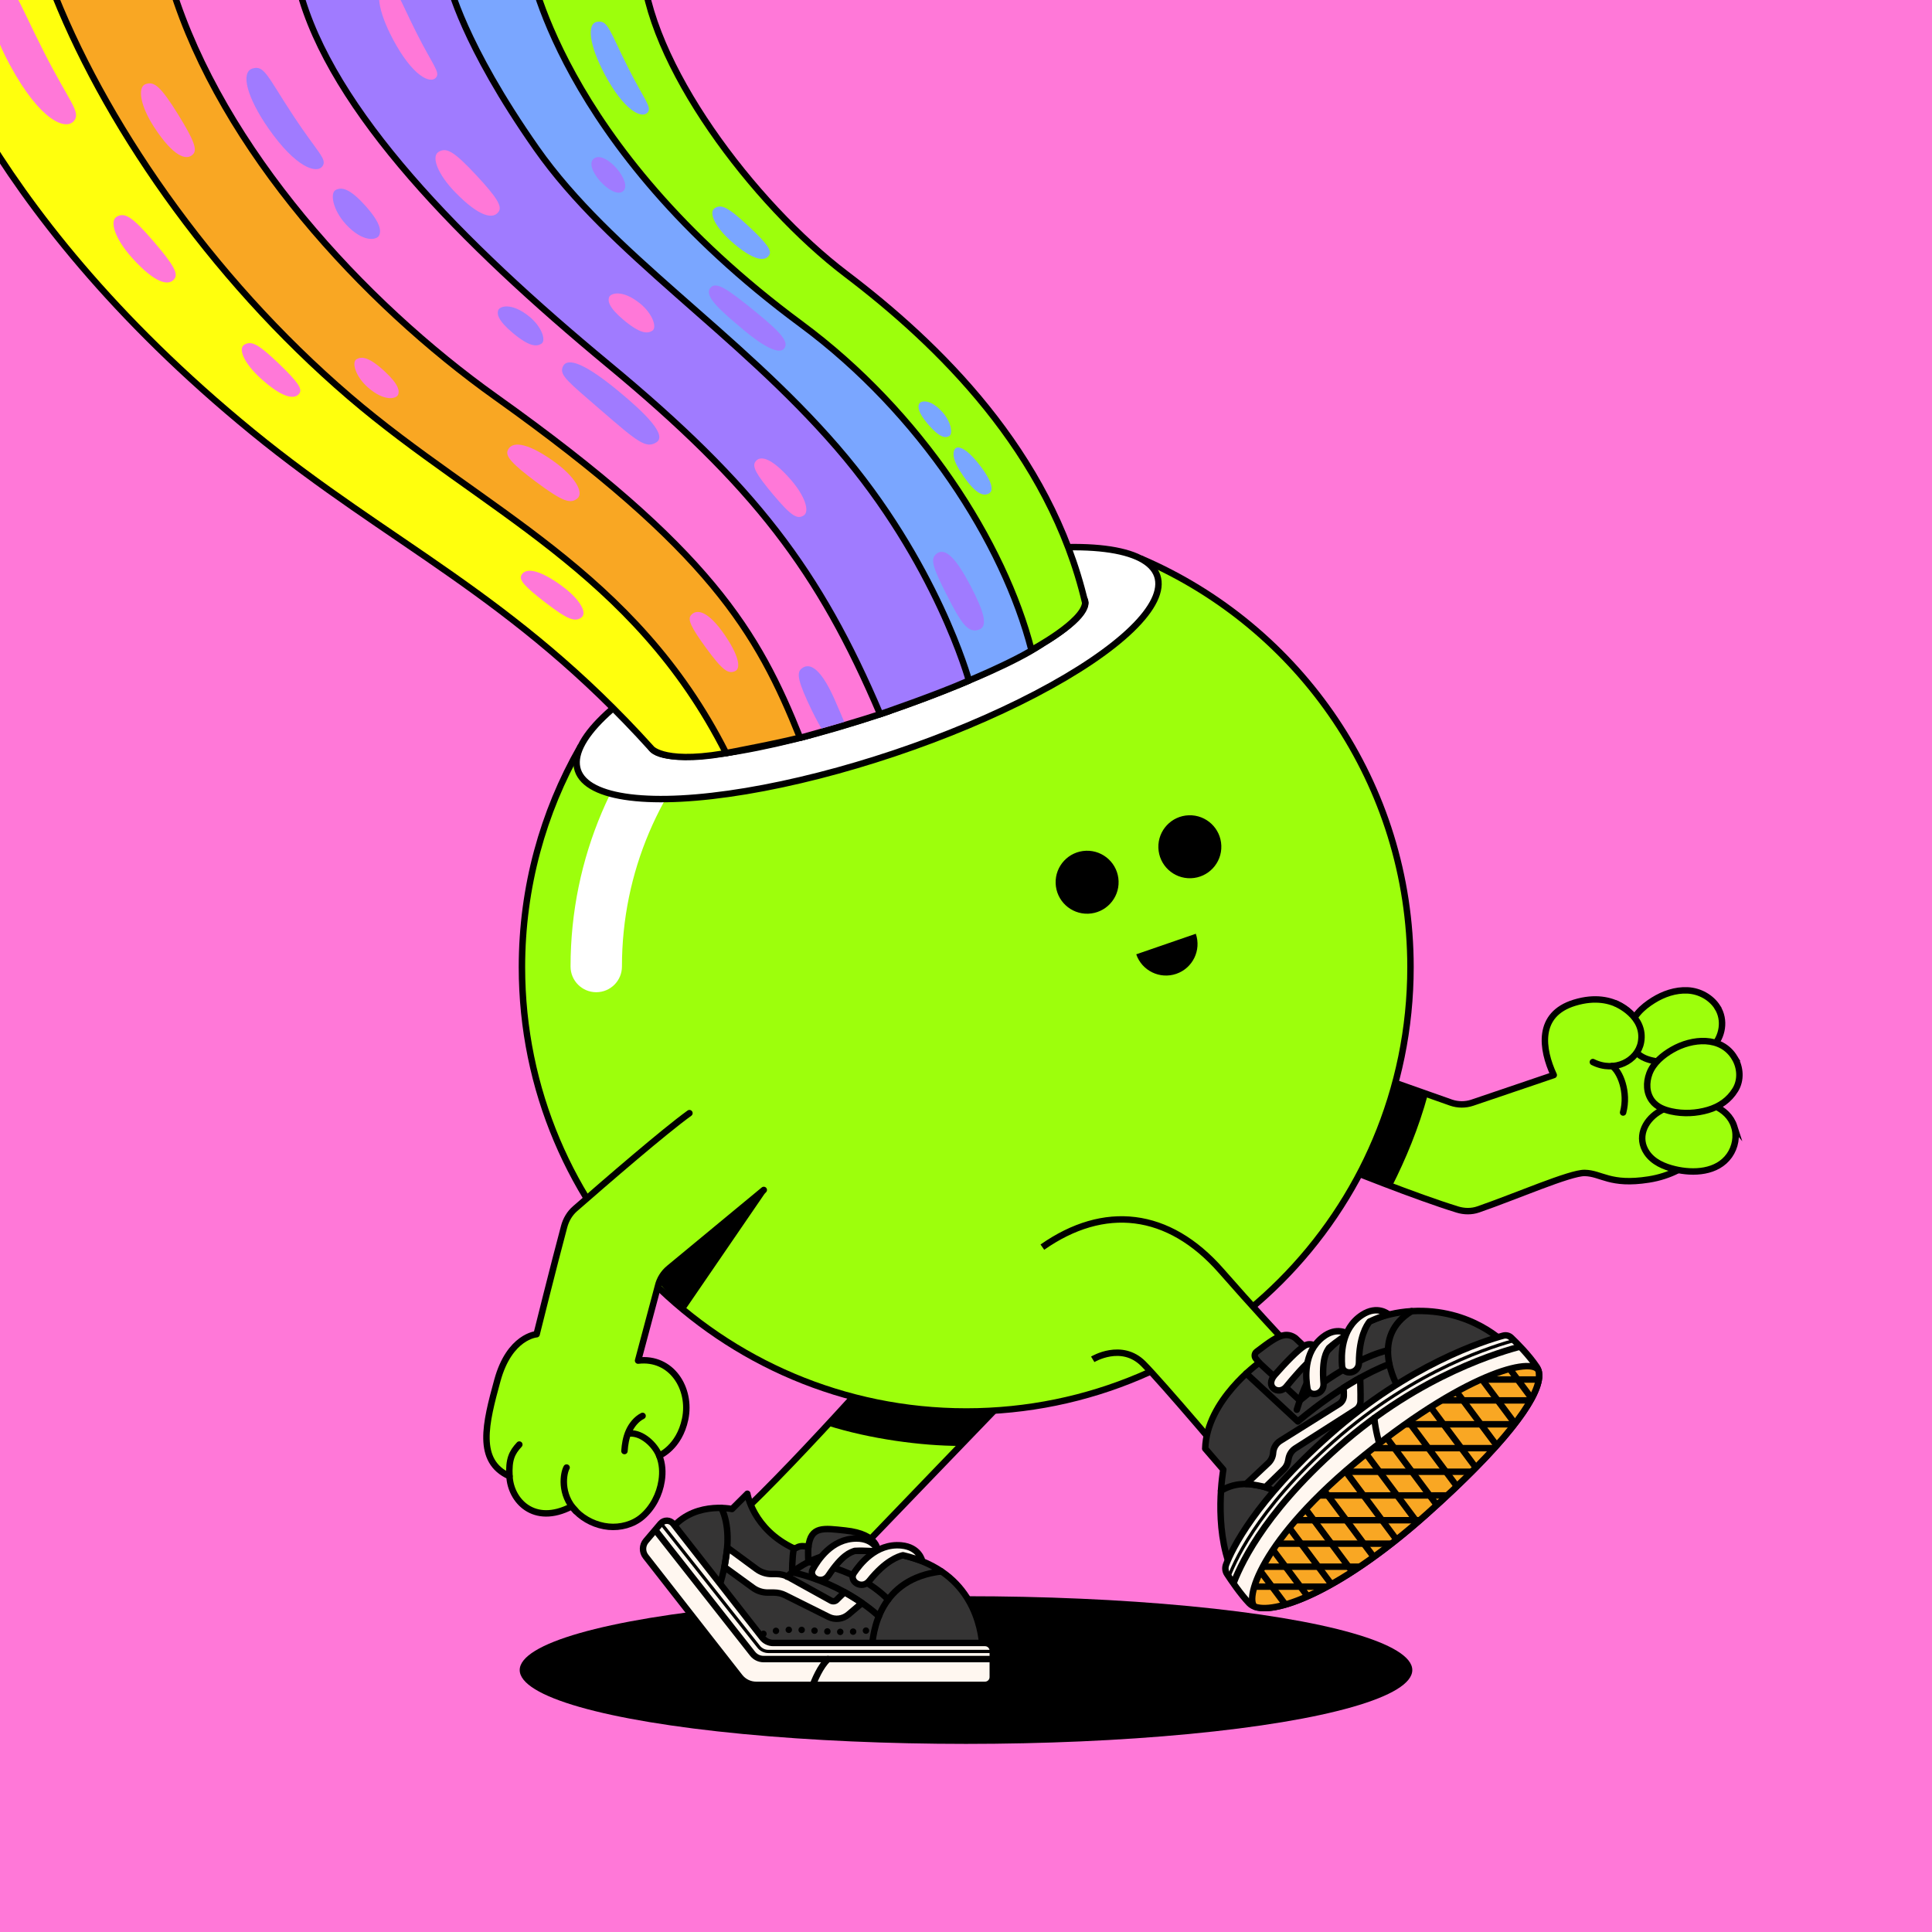 <?xml version="1.0" encoding="UTF-8"?>
<svg xmlns="http://www.w3.org/2000/svg" viewBox="0 0 600 600">
<rect x="0" y="0" width="600" height="600" fill="#808080" stroke="none"/>
<svg id="uuid-d9dcaeb1-b3e9-4103-a9e9-674eb3b1cf0f" data-name="BACKGROUND" xmlns="http://www.w3.org/2000/svg" viewBox="0 0 600 600"><defs><style>
      .uuid-ddba642b-737c-447a-8d97-1fa19eb8e4a8 {
        fill: #ff78d8;
      }
    </style></defs><rect class="uuid-ddba642b-737c-447a-8d97-1fa19eb8e4a8" x="-1" y="-1" width="602" height="602"/></svg>
<svg id="uuid-f8681a4c-d0c2-449f-a9f1-2fd52d806420" data-name="BACKGROUND" xmlns="http://www.w3.org/2000/svg" viewBox="0 0 600 600"><defs><style>
      .uuid-1bc07910-d725-49b1-b81c-861f915adcc6, .uuid-9ddfa16e-bace-432f-aa3a-51d3b17f239e {
        fill: #fff;
      }

      .uuid-65b75369-b923-44e2-b78c-6bddbc28b17a {
        fill: #ffc9f1;
      }

      .uuid-65b75369-b923-44e2-b78c-6bddbc28b17a, .uuid-9ddfa16e-bace-432f-aa3a-51d3b17f239e, .uuid-8c0c8b42-d7d4-48a2-b526-de07e5764de5, .uuid-08c45eb5-1cdc-49ac-97c9-ea41763b4f2b, .uuid-2a58a464-3e43-4399-8a88-0a87e134b211, .uuid-9580be1f-d770-452a-9f53-26f311741d51, .uuid-17d7239d-cf3c-4a45-b307-7dc59d66faa7 {
        stroke: #000;
        stroke-width: 2px;
      }

      .uuid-65b75369-b923-44e2-b78c-6bddbc28b17a, .uuid-9ddfa16e-bace-432f-aa3a-51d3b17f239e, .uuid-8c0c8b42-d7d4-48a2-b526-de07e5764de5, .uuid-9580be1f-d770-452a-9f53-26f311741d51 {
        stroke-miterlimit: 10;
      }

      .uuid-65b75369-b923-44e2-b78c-6bddbc28b17a, .uuid-9ddfa16e-bace-432f-aa3a-51d3b17f239e, .uuid-08c45eb5-1cdc-49ac-97c9-ea41763b4f2b, .uuid-2a58a464-3e43-4399-8a88-0a87e134b211, .uuid-9580be1f-d770-452a-9f53-26f311741d51 {
        stroke-linecap: round;
      }

      .uuid-8c0c8b42-d7d4-48a2-b526-de07e5764de5, .uuid-08c45eb5-1cdc-49ac-97c9-ea41763b4f2b, .uuid-9580be1f-d770-452a-9f53-26f311741d51, .uuid-17d7239d-cf3c-4a45-b307-7dc59d66faa7 {
        fill: #9dff0c;
      }

      .uuid-08c45eb5-1cdc-49ac-97c9-ea41763b4f2b, .uuid-2a58a464-3e43-4399-8a88-0a87e134b211, .uuid-17d7239d-cf3c-4a45-b307-7dc59d66faa7 {
        stroke-linejoin: round;
      }

      .uuid-2a58a464-3e43-4399-8a88-0a87e134b211 {
        fill: none;
      }
    </style></defs><path class="uuid-08c45eb5-1cdc-49ac-97c9-ea41763b4f2b" d="m409.81,359.6c9.2,3.77,29.89,12.05,42.79,16.03,2.11.65,4.41.69,6.5-.04,11.79-4.08,28.47-11.39,33.03-11.32,5.25.08,7.8,3.93,19.88,2.04,13.36-2.1,22.43-11.99,20.93-23.3-4.21-43.28-25.18-26.79-25.18-26.79,0,0-5.84-8.75-18.76-4.82-11.83,3.6-10.2,14.44-6.47,22.47l-25.29,8.58c-2.14.72-4.45.71-6.59-.02l-35.7-12.61"/><path class="uuid-9580be1f-d770-452a-9f53-26f311741d51" d="m533.36,312.82c2.5,3.94,1.62,9.14-1.57,12.4-2.47,2.53-5.88,3.88-9.32,4.4-2.8.43-5.7.42-8.49-.08-2.14-.39-4.29-1.1-5.79-2.75-1.66-1.83-2.27-4.46-1.98-6.87.51-4.17,3.84-7.14,7.22-9.26,3.17-1.98,6.86-3.26,10.64-3.09,3.8.18,7.36,2.19,9.3,5.24Z"/><path class="uuid-9580be1f-d770-452a-9f53-26f311741d51" d="m538.57,349.84c.97,3.03.32,6.43-1.5,9.01-3.77,5.33-11.17,5.65-16.96,4.27-3.31-.79-6.69-2.21-8.67-5.13-3.13-4.61-.82-9.79,3.48-12.56,2.58-1.66,5.61-2.67,8.63-3.14,5.73-.89,13.1,1.51,15.03,7.56Z"/><path class="uuid-9580be1f-d770-452a-9f53-26f311741d51" d="m538.71,328.53c1.8,2.99,2.06,6.89.22,9.9-1.95,3.2-4.94,5.25-8.49,6.28-3.66,1.07-7.64,1.27-11.4.44-2.25-.5-4.53-1.38-5.96-3.28-1.86-2.47-1.89-5.68-.85-8.49,1.2-3.24,4.17-5.69,7.09-7.37,6.15-3.56,15.21-4.43,19.39,2.52Z"/><path class="uuid-9580be1f-d770-452a-9f53-26f311741d51" d="m501.85,311.68s9.27,3.84,7.77,12.02c-1.04,5.68-8.17,9.55-14.94,6.13"/><path class="uuid-2a58a464-3e43-4399-8a88-0a87e134b211" d="m500.67,331.08c2.41,1.63,5.11,8.04,3.4,14.42"/><path d="m443.44,339.88c-2.88,10.58-6.94,20.23-11.17,28.59-10.17-3.78-21.16-9.53-27-11.93l11.83-26.02,26.35,9.36Z"/><ellipse cx="300" cy="518.65" rx="138.6" ry="22.93"/><path class="uuid-8c0c8b42-d7d4-48a2-b526-de07e5764de5" d="m319.36,427.14c-1.16,1.05-54.95,57-54.95,57,0,0,21.51-1.95,31.74,10.62,10.23,12.57,7.26,23.89,7.26,23.89h-66.9s-28.69-36.17-28.69-36.17c0,0,3.74-13.4,20.44-10.59,20.9-19.38,55.52-59.13,55.52-59.13l35.59,14.38Z"/><path d="m283.78,412.76l31.28,12.64-3.24,9.5c-2.93,3.03-9.76,10.12-13.64,14.14-11.92,0-27.98-2.13-41.33-6.37,13.95-15.1,26.93-29.92,26.93-29.92Z"/><path class="uuid-8c0c8b42-d7d4-48a2-b526-de07e5764de5" d="m354.45,173.54l-.11.27-174.2,58.29c-11.49,20.13-18.05,43.43-18.05,68.27,0,76.2,61.77,137.98,137.97,137.98s137.98-61.77,137.98-137.98c0-56.89-34.43-105.72-83.58-126.83Z"/><path class="uuid-2a58a464-3e43-4399-8a88-0a87e134b211" d="m264.41,484.14c-4.06.49-11.49,1.36-17.85,7.23"/><path class="uuid-1bc07910-d725-49b1-b81c-861f915adcc6" d="m185.17,308.14c-4.41,0-7.98-3.57-7.98-7.98,0-67.74,55.11-122.86,122.86-122.86,4.41,0,7.98,3.57,7.98,7.98s-3.57,7.98-7.98,7.98c-58.94,0-106.9,47.95-106.9,106.9,0,4.41-3.57,7.98-7.98,7.98Z"/><path d="m203.75,397.46l34.2-27.46-24.86,36.3c-6.73-5.1-3.66-2.61-9.34-8.83Z"/><path class="uuid-17d7239d-cf3c-4a45-b307-7dc59d66faa7" d="m323.72,387.31c19.14-13.4,39.15-11.3,55.52,7.36,19.6,22.35,30.57,33.06,30.57,33.06,0,0,10.74-19.34,34.77-17.5,18.26,1.4,24.84,14.43,24.84,14.43,0,0,6.21,8.82-22.45,33.5-28.66,24.68-54.93,40.92-61.14,29.46-6.21-11.46-2.82-32.1-2.82-32.1,0,0-22.02-26.09-27.94-32.01-6.79-6.79-15.71-1.36-15.71-1.36"/><path class="uuid-8c0c8b42-d7d4-48a2-b526-de07e5764de5" d="m446.97,458.17c-25.89,22.29-49.82,37.69-58.79,32.02-9.77-7.44,26.84-38.54,44.88-52.7,18.04-14.16,32.17-17.82,36.36-12.81,0,0,6.21,8.82-22.45,33.5Z"/><path class="uuid-2a58a464-3e43-4399-8a88-0a87e134b211" d="m409.81,427.74c-1.89,2.86-4.55,10.38-4.55,10.38"/><ellipse class="uuid-9ddfa16e-bace-432f-aa3a-51d3b17f239e" cx="269.41" cy="209.07" rx="94.9" ry="26.25" transform="translate(-52.5 96.54) rotate(-18.55)"/><ellipse class="uuid-65b75369-b923-44e2-b78c-6bddbc28b17a" cx="269.41" cy="209.07" rx="71.19" ry="13.32" transform="translate(-52.5 96.54) rotate(-18.55)"/><g><path class="uuid-08c45eb5-1cdc-49ac-97c9-ea41763b4f2b" d="m214.11,345.7c-8.05,5.83-25.34,20.79-35.52,29.67-1.67,1.45-2.82,3.41-3.39,5.55-3.14,11.67-8.55,33.44-8.55,33.44,0,0-8.42.58-12.19,14.35-3.64,13.3-6.64,25.06,3.77,29.75.35,7.47,7.51,15.45,19.2,9.41.14-.06,1.32,1.32,1.44,1.45,2.64,2.7,6.36,4.45,10.13,4.81,3.65.36,7.61-.67,10.43-3.08,3.29-2.81,5.4-6.94,6.05-11.2.4-2.61.26-5.31-.75-7.78,0,0,6.2-2.51,8.05-11.34,1.99-9.49-4.22-19.42-14.62-18.18l6.17-23.11c.51-2.2,1.74-4.16,3.49-5.59l29.38-24.3"/><path class="uuid-2a58a464-3e43-4399-8a88-0a87e134b211" d="m204.73,452.06c-1.37-3.47-5.39-7.08-9-6.88"/><path class="uuid-2a58a464-3e43-4399-8a88-0a87e134b211" d="m178.86,469.3c-5.16-5.27-3.82-11.97-2.9-13.54"/><path class="uuid-2a58a464-3e43-4399-8a88-0a87e134b211" d="m158.22,458.45c-.27-5.22.73-7.32,3.06-9.83"/><path class="uuid-2a58a464-3e43-4399-8a88-0a87e134b211" d="m193.93,450.63c.14-2.07.48-4.16,1.32-6.06.85-1.95,2.36-3.88,4.31-4.85"/></g></svg>
<svg id="uuid-d5dd65a7-b2b1-4e4f-8af0-4691195114d0" data-name="BODY" xmlns="http://www.w3.org/2000/svg" viewBox="0 0 600 600"><circle cx="369.54" cy="262.94" r="9.78" transform="translate(-8.58 12.49) rotate(-1.91)"/><path d="m352.87,296.37c1.76,5.11,7.33,7.82,12.44,6.06,5.11-1.76,7.82-7.33,6.06-12.44"/><circle cx="337.63" cy="273.96" r="9.78" transform="translate(-8.96 11.43) rotate(-1.91)"/></svg>
<svg id="uuid-a9ec8817-2407-47e3-b451-30ded90b5961" data-name="BACKGROUND" xmlns="http://www.w3.org/2000/svg" xmlns:xlink="http://www.w3.org/1999/xlink" viewBox="0 0 600 600"><defs><style>
      .uuid-38147cdf-a163-4f62-b3ec-fbcafbd26544, .uuid-c3665144-c5cd-4a6e-8bcd-77622d93734e, .uuid-90c49120-ed8c-4549-b597-935fb43d9a5c, .uuid-37f640f1-0b58-490d-aa0c-c6db63473e01, .uuid-0b44583d-d0ab-401d-bf44-3fab20b4cfe3, .uuid-7a856aa2-b511-4b15-8b44-65c14813becd, .uuid-c5531e56-35be-4489-bfa4-2d18d1c48b9a {
        fill: none;
      }

      .uuid-c3665144-c5cd-4a6e-8bcd-77622d93734e, .uuid-08975e20-1e06-470a-a6ad-274a08437e44, .uuid-90c49120-ed8c-4549-b597-935fb43d9a5c, .uuid-57a4487c-ab0d-45e7-bcdb-31380f7058fe, .uuid-37f640f1-0b58-490d-aa0c-c6db63473e01 {
        stroke: #000;
        stroke-linecap: round;
        stroke-linejoin: round;
      }

      .uuid-08975e20-1e06-470a-a6ad-274a08437e44 {
        fill: #353434;
      }

      .uuid-08975e20-1e06-470a-a6ad-274a08437e44, .uuid-90c49120-ed8c-4549-b597-935fb43d9a5c, .uuid-57a4487c-ab0d-45e7-bcdb-31380f7058fe, .uuid-37f640f1-0b58-490d-aa0c-c6db63473e01 {
        stroke-width: 2px;
      }

      .uuid-90c49120-ed8c-4549-b597-935fb43d9a5c {
        stroke-dasharray: 0 0 0 4;
      }

      .uuid-a7665a25-b1d6-4816-87d4-f1f8d0a00c6b {
        fill: #f9a723;
      }

      .uuid-a18afeca-8b09-4f0f-acfd-b939a492045c, .uuid-57a4487c-ab0d-45e7-bcdb-31380f7058fe {
        fill: #fff7f0;
      }

      .uuid-0b44583d-d0ab-401d-bf44-3fab20b4cfe3 {
        clip-path: url(#uuid-41d8c490-a2b5-4ce3-9120-3480010acea7);
      }

      .uuid-7a856aa2-b511-4b15-8b44-65c14813becd {
        clip-path: url(#uuid-86749df8-09be-4d89-a9e5-b30073c7eb55);
      }

      .uuid-c5531e56-35be-4489-bfa4-2d18d1c48b9a {
        clip-path: url(#uuid-c95a0056-7a63-4914-89d6-429f2c9f02dd);
      }
    </style><clipPath id="uuid-86749df8-09be-4d89-a9e5-b30073c7eb55"><path class="uuid-38147cdf-a163-4f62-b3ec-fbcafbd26544" d="m236.72,508.58l-27.63-35.34c-.99-1.27-2.89-1.3-3.93-.08l-4.54,5.35c-1.19,1.4-1.23,3.44-.1,4.88l29.22,37.38c1.22,1.56,3.1,2.48,5.08,2.48h71.09c1.33,0,2.41-1.08,2.41-2.41v-8.19c0-1.33-1.08-2.41-2.41-2.41h-65.78c-1.34,0-2.6-.62-3.42-1.67h0Z"/></clipPath><clipPath id="uuid-41d8c490-a2b5-4ce3-9120-3480010acea7"><path class="uuid-38147cdf-a163-4f62-b3ec-fbcafbd26544" d="m469.32,415.42c-.66-.63-1.59-.86-2.47-.62-5.87,1.59-29.25,8.95-53.86,30.76-23.28,20.64-30.4,35.59-32.22,40.34-.37.98-.27,2.06.31,2.94,1.37,2.1,4.19,6.25,6.89,9.08,4.73,4.98,26.38-2.07,55.09-27.69,28.72-25.62,37.69-40.52,34.25-45.67-2.52-3.77-6.2-7.44-7.99-9.14h0Z"/></clipPath><clipPath id="uuid-c95a0056-7a63-4914-89d6-429f2c9f02dd"><path class="uuid-38147cdf-a163-4f62-b3ec-fbcafbd26544" d="m477.9,426.07h0c-.62-4.79-20.55-1.28-53.98,25.69-33.41,26.94-37.41,45.67-34.1,47.26,7.15,2.33,27.31-5.65,53.25-28.79,24.07-21.47,34.26-35.41,34.9-42.4,0-.73,0-1.33-.07-1.76h0Z"/></clipPath></defs><g id="uuid-ba66d85f-07fa-4fc3-953c-f19e41c3212a" data-name="uuid-26a6d1fb-7a7a-43d6-9d7d-4988c6494f43"><g><g><path class="uuid-08975e20-1e06-470a-a6ad-274a08437e44" d="m232.09,463.9l-4.76,4.74s-12.85-2.78-19.77,7.48l29.07,36.91h68.51s.65-17.01-14.04-25.82c-8.29-5.06-18.57-5.38-18.57-5.38,0,0,.59-5.4-10.04-6.52-6.71-.71-10.69-1.45-11.43,5.09-3.34-.74-3.38.51-4.52.47-12.74-5.97-14.45-16.98-14.45-16.98h0Z"/><path class="uuid-57a4487c-ab0d-45e7-bcdb-31380f7058fe" d="m224.97,486.65l8.84,6.43c1.34.98,2.96,1.51,4.63,1.51h1.91c1.22,0,2.42.28,3.51.83l13.47,6.72c2.02,1.01,4.44.71,6.16-.75l4.2-3.56s-2.45-1.65-5.37-3.34c-.93.79-2.49,2.38-2.49,2.38-.47.45-1.18.54-1.75.23l-13.14-7.28c-1.17-.65-2.48-.99-3.81-.99h-1.5c-1.68,0-3.31-.54-4.66-1.53l-9.07-6.67-.92,6.03h0Z"/><g><path class="uuid-37f640f1-0b58-490d-aa0c-c6db63473e01" d="m224.03,468.31c5.12,10.55-1.65,27.23-1.65,27.23"/><path class="uuid-37f640f1-0b58-490d-aa0c-c6db63473e01" d="m272.94,501.95s-10.29-10.01-26.93-13.68c0,0-.04-4.76.53-7.38"/><path class="uuid-37f640f1-0b58-490d-aa0c-c6db63473e01" d="m251.06,480.41c-.2,1.65,0,4.68,0,4.68,0,0,14.89,1.67,24.77,11.68"/><path class="uuid-90c49120-ed8c-4549-b597-935fb43d9a5c" d="m233.41,508.95c11.41-5.97,21.79-.21,38.23-2.92"/><path class="uuid-37f640f1-0b58-490d-aa0c-c6db63473e01" d="m292.35,488.02c-19.07,2.22-21.4,18.25-21.65,25.02"/><path class="uuid-37f640f1-0b58-490d-aa0c-c6db63473e01" d="m244.42,489.63c5.92-5.31,14.38-9.03,28.11-7.79"/></g><g><path class="uuid-57a4487c-ab0d-45e7-bcdb-31380f7058fe" d="m272.79,481.86s-1.22-4.06-6.78-4.06c-7.86,0-12.12,6.94-13.58,9.53-1.46,2.58,2.88,4.92,4.88,1.92,4.3-6.42,6.78-7.15,8.16-7.61,3.05-.17,7.32.21,7.32.21h0Z"/><path class="uuid-57a4487c-ab0d-45e7-bcdb-31380f7058fe" d="m286.4,484.77s-.85-4.3-6.5-4.83c-7.98-.74-12.97,6.03-14.7,8.56-1.73,2.53,2.45,5.35,4.77,2.44,4.98-6.23,9.01-7.6,10.46-7.94,1.97.42,5.97,1.76,5.97,1.76h0Z"/></g><g><path class="uuid-a18afeca-8b09-4f0f-acfd-b939a492045c" d="m236.72,508.58l-27.63-35.34c-.99-1.27-2.89-1.3-3.93-.08l-4.54,5.35c-1.19,1.4-1.23,3.44-.1,4.88l29.22,37.38c1.22,1.56,3.1,2.48,5.08,2.48h71.09c1.33,0,2.41-1.08,2.41-2.41v-8.19c0-1.33-1.08-2.41-2.41-2.41h-65.78c-1.34,0-2.6-.62-3.42-1.67h0Z"/><g class="uuid-7a856aa2-b511-4b15-8b44-65c14813becd"><g><path class="uuid-37f640f1-0b58-490d-aa0c-c6db63473e01" d="m233.72,513.58l-31.07-39.51c-.99-1.27-2.89-1.3-3.93-.08l-4.54,5.35c-1.19,1.4-1.23,3.44-.1,4.88l32.66,41.55c1.22,1.56,3.1,2.48,5.08,2.48h78.32c1.33,0,2.41-1.08,2.41-2.41v-8.19c0-1.33-1.08-2.41-2.41-2.41h-73c-1.34,0-2.6-.62-3.42-1.67h0Z"/><path class="uuid-37f640f1-0b58-490d-aa0c-c6db63473e01" d="m257.13,515.25c-4.65,4.53-7.01,15.59-7.01,15.59"/><path class="uuid-c3665144-c5cd-4a6e-8bcd-77622d93734e" d="m203.87,471.28l31.75,40.14c.73.92,1.83,1.45,3,1.45h72.64"/></g></g><path class="uuid-37f640f1-0b58-490d-aa0c-c6db63473e01" d="m236.72,508.58l-27.63-35.34c-.99-1.27-2.89-1.3-3.93-.08l-4.54,5.35c-1.19,1.4-1.23,3.44-.1,4.88l29.22,37.38c1.22,1.56,3.1,2.48,5.08,2.48h71.09c1.33,0,2.41-1.08,2.41-2.41v-8.19c0-1.33-1.08-2.41-2.41-2.41h-65.78c-1.34,0-2.6-.62-3.42-1.67h0Z"/></g></g><g><path class="uuid-08975e20-1e06-470a-a6ad-274a08437e44" d="m374.29,449.88l5.62,6.52s-3.17,17.71,2.54,31.11c0,0,5.33-16.06,31.48-39.12,26.16-23.06,53.73-30.88,53.73-30.88,0,0-10.6-11.39-29.3-10.31-18.7,1.08-28.7,15.35-28.7,15.35l-7.34-6.97c-1.07-.79-2.2-1.09-3.35-.95-2.22.27-4.71,2.12-8.72,5.16-.66.5-.78,1.46-.26,2.11l1.05,1.3s-16.35,11.66-16.75,26.68h0Z"/><g><path class="uuid-37f640f1-0b58-490d-aa0c-c6db63473e01" d="m438.37,407.2c-12.71,7.85-5.52,21.67-3.18,25.5"/><path class="uuid-37f640f1-0b58-490d-aa0c-c6db63473e01" d="m387.04,426.55l16.04,14.9s14.31-12.47,28.39-17.83"/><path class="uuid-37f640f1-0b58-490d-aa0c-c6db63473e01" d="m431.04,419.33c-13.06,3.21-27.36,15.6-27.36,15.6l-12.64-11.73"/><path class="uuid-37f640f1-0b58-490d-aa0c-c6db63473e01" d="m379.19,462.98c7.61-4.75,16.48,0,16.48,0"/><path class="uuid-57a4487c-ab0d-45e7-bcdb-31380f7058fe" d="m409.66,422.54s-3.89,5.28-6.92,15.26"/></g><path class="uuid-57a4487c-ab0d-45e7-bcdb-31380f7058fe" d="m393.02,461.84s-4.36-1.04-6.05-.97l6.92-6.51c.88-.83,1.41-1.96,1.49-3.17h0c.1-1.53.92-2.92,2.22-3.73l18.26-11.43c.9-.56,1.46-1.53,1.48-2.59.02-.73,0-1.61-.11-2.44,0,0,3.79-2.34,5.17-3.09,0,0,.19,4.73.12,7.32-.03,1.03-.55,1.99-1.42,2.56l-18.86,12.04c-1.06.7-1.79,1.8-2.04,3.04l-.19.95c-.19.94-.65,1.81-1.34,2.48l-5.66,5.52h0Z"/><g><path class="uuid-a18afeca-8b09-4f0f-acfd-b939a492045c" d="m469.32,415.42c-.66-.63-1.59-.86-2.47-.62-5.87,1.59-29.25,8.95-53.86,30.76-23.28,20.64-30.4,35.59-32.22,40.34-.37.98-.27,2.06.31,2.94,1.37,2.1,4.19,6.25,6.89,9.08,4.73,4.98,26.38-2.07,55.09-27.69,28.72-25.62,37.69-40.52,34.25-45.67-2.52-3.77-6.2-7.44-7.99-9.14h0Z"/><g class="uuid-0b44583d-d0ab-401d-bf44-3fab20b4cfe3"><g><path class="uuid-37f640f1-0b58-490d-aa0c-c6db63473e01" d="m472.79,418c-6.13,1.66-31.38,8.54-57.1,31.34-24.34,21.57-30.97,38.01-32.86,42.97"/><path class="uuid-c3665144-c5cd-4a6e-8bcd-77622d93734e" d="m470.98,416.08c-6.13,1.66-31.16,8.82-56.88,31.61-24.34,21.57-30.97,38.01-32.86,42.97"/><path class="uuid-37f640f1-0b58-490d-aa0c-c6db63473e01" d="m426.8,440.38c.35,3.83,1.54,7.89,1.54,7.89"/></g></g><path class="uuid-37f640f1-0b58-490d-aa0c-c6db63473e01" d="m469.32,415.42c-.66-.63-1.59-.86-2.47-.62-5.87,1.59-29.25,8.95-53.86,30.76-23.28,20.64-30.4,35.59-32.22,40.34-.37.98-.27,2.06.31,2.94,1.37,2.1,4.19,6.25,6.89,9.08,4.73,4.98,26.38-2.07,55.09-27.69,28.72-25.62,37.69-40.52,34.25-45.67-2.52-3.77-6.2-7.44-7.99-9.14h0Z"/></g><g><path class="uuid-a7665a25-b1d6-4816-87d4-f1f8d0a00c6b" d="m477.9,426.07h0c-.62-4.79-20.55-1.28-53.98,25.69-33.41,26.94-37.41,45.67-34.1,47.26,7.15,2.33,27.31-5.65,53.25-28.79,24.07-21.47,34.26-35.41,34.9-42.4,0-.73,0-1.33-.07-1.76h0Z"/><g class="uuid-c5531e56-35be-4489-bfa4-2d18d1c48b9a"><g><g><line class="uuid-37f640f1-0b58-490d-aa0c-c6db63473e01" x1="381.54" y1="492.75" x2="444.59" y2="492.75"/><line class="uuid-37f640f1-0b58-490d-aa0c-c6db63473e01" x1="387.1" y1="486.55" x2="450.14" y2="486.55"/><line class="uuid-37f640f1-0b58-490d-aa0c-c6db63473e01" x1="392.37" y1="479.4" x2="455.41" y2="479.4"/><line class="uuid-37f640f1-0b58-490d-aa0c-c6db63473e01" x1="398.7" y1="472.12" x2="461.75" y2="472.12"/><line class="uuid-37f640f1-0b58-490d-aa0c-c6db63473e01" x1="406.85" y1="464.43" x2="469.89" y2="464.43"/><line class="uuid-37f640f1-0b58-490d-aa0c-c6db63473e01" x1="413.06" y1="457.06" x2="476.11" y2="457.06"/><line class="uuid-37f640f1-0b58-490d-aa0c-c6db63473e01" x1="422.54" y1="449.74" x2="485.59" y2="449.74"/><line class="uuid-37f640f1-0b58-490d-aa0c-c6db63473e01" x1="431.04" y1="442.32" x2="494.08" y2="442.32"/><line class="uuid-37f640f1-0b58-490d-aa0c-c6db63473e01" x1="439.8" y1="434.91" x2="502.84" y2="434.91"/><line class="uuid-37f640f1-0b58-490d-aa0c-c6db63473e01" x1="446.44" y1="428.43" x2="509.49" y2="428.43"/></g><g><line class="uuid-37f640f1-0b58-490d-aa0c-c6db63473e01" x1="425.89" y1="534.09" x2="367.66" y2="456.06"/><line class="uuid-37f640f1-0b58-490d-aa0c-c6db63473e01" x1="432.22" y1="530.76" x2="374" y2="452.74"/><line class="uuid-37f640f1-0b58-490d-aa0c-c6db63473e01" x1="439.41" y1="526.76" x2="381.19" y2="448.74"/><line class="uuid-37f640f1-0b58-490d-aa0c-c6db63473e01" x1="445.19" y1="521.9" x2="386.97" y2="443.88"/><line class="uuid-37f640f1-0b58-490d-aa0c-c6db63473e01" x1="451.27" y1="516.55" x2="393.04" y2="438.52"/><line class="uuid-37f640f1-0b58-490d-aa0c-c6db63473e01" x1="458.93" y1="511.95" x2="400.7" y2="433.93"/><line class="uuid-37f640f1-0b58-490d-aa0c-c6db63473e01" x1="465.81" y1="507.2" x2="407.59" y2="429.17"/><line class="uuid-37f640f1-0b58-490d-aa0c-c6db63473e01" x1="472.37" y1="502.45" x2="414.15" y2="424.42"/><line class="uuid-37f640f1-0b58-490d-aa0c-c6db63473e01" x1="478.85" y1="496.98" x2="420.62" y2="418.95"/><line class="uuid-37f640f1-0b58-490d-aa0c-c6db63473e01" x1="485.17" y1="491.75" x2="426.95" y2="413.72"/><line class="uuid-37f640f1-0b58-490d-aa0c-c6db63473e01" x1="492.86" y1="486.51" x2="434.64" y2="408.48"/><line class="uuid-37f640f1-0b58-490d-aa0c-c6db63473e01" x1="500.02" y1="481.69" x2="441.8" y2="403.66"/><line class="uuid-37f640f1-0b58-490d-aa0c-c6db63473e01" x1="507.96" y1="477.54" x2="449.73" y2="399.51"/></g></g></g><path class="uuid-37f640f1-0b58-490d-aa0c-c6db63473e01" d="m477.9,426.07h0c-.62-4.79-20.55-1.28-53.98,25.69-33.41,26.94-37.41,45.67-34.1,47.26,7.15,2.33,27.31-5.65,53.25-28.79,24.07-21.47,34.26-35.41,34.9-42.4,0-.73,0-1.33-.07-1.76h0Z"/></g><g><path class="uuid-57a4487c-ab0d-45e7-bcdb-31380f7058fe" d="m408.54,421.02c-3.73,3.19-6.72,6.78-9.07,9.63-2.35,2.86-6.8.03-3.59-3.64,3.21-3.67,7.19-7.82,9.39-9.15,2.2-1.33,5.76,1.03,3.27,3.15h0Z"/><path class="uuid-57a4487c-ab0d-45e7-bcdb-31380f7058fe" d="m418.62,414.25s-3.47-2.43-7.84,1.01c-6.17,4.87-5.22,12.96-4.76,15.89s5.3,2.08,5.02-1.51c-.6-7.7.9-9.81,1.7-11.03,2.29-2.02,5.88-4.36,5.88-4.36h0Z"/><path class="uuid-57a4487c-ab0d-45e7-bcdb-31380f7058fe" d="m431.11,408.11s-3.34-2.85-8.09.24c-6.73,4.36-6.45,12.77-6.24,15.82s5.24,2.68,5.26-1.04c.05-7.97,2.38-11.55,3.3-12.71,1.81-.89,5.78-2.31,5.78-2.31Z"/></g></g></g></g></svg>
<svg id="uuid-67e41f4c-36c3-49ce-876d-3390124057a3" data-name="BODY" xmlns="http://www.w3.org/2000/svg" xmlns:xlink="http://www.w3.org/1999/xlink" viewBox="0 0 600 600"><defs><style>
      .uuid-7dd7bf61-6d36-4c90-8bca-8a8939419726, .uuid-03f61921-588e-401a-8859-1aea6c8c86e1 {
        fill: none;
      }

      .uuid-818f14bd-d9b9-46d3-889f-ff0d953431e9, .uuid-4642e101-095d-4a06-8469-3a4b2c2d06a5 {
        fill: #7aa6ff;
      }

      .uuid-818f14bd-d9b9-46d3-889f-ff0d953431e9, .uuid-00f46dd1-78ad-484f-a0bd-b17104dee9b2, .uuid-7f276784-90c0-46f6-837e-520faf803895, .uuid-fad4d35b-816c-4193-8077-af68689d46c9, .uuid-655dcc45-6458-48ae-b618-328cebfbc930, .uuid-7bb48eb4-9044-4b43-aeb6-2bf5ca479bc5 {
        stroke: #000;
        stroke-linecap: round;
        stroke-linejoin: round;
        stroke-width: 2px;
      }

      .uuid-7c1cdae1-e4f0-4cad-b5f9-ace75712cd04, .uuid-fad4d35b-816c-4193-8077-af68689d46c9 {
        fill: #ff78d8;
      }

      .uuid-159db930-0055-474e-bf7d-d2ef88a4f2e0, .uuid-00f46dd1-78ad-484f-a0bd-b17104dee9b2 {
        fill: #a07bff;
      }

      .uuid-7f276784-90c0-46f6-837e-520faf803895 {
        fill: #9dff0c;
      }

      .uuid-655dcc45-6458-48ae-b618-328cebfbc930 {
        fill: #ffff0d;
      }

      .uuid-7bb48eb4-9044-4b43-aeb6-2bf5ca479bc5 {
        fill: #f9a723;
      }

      .uuid-03f61921-588e-401a-8859-1aea6c8c86e1 {
        clip-path: url(#uuid-804ae3fb-e0b0-4cb0-9fc4-d5728bfc055a);
      }
    </style><clipPath id="uuid-804ae3fb-e0b0-4cb0-9fc4-d5728bfc055a"><rect class="uuid-7dd7bf61-6d36-4c90-8bca-8a8939419726" y="0" width="356.77" height="259.02"/></clipPath></defs><g id="uuid-e08b6436-3f6a-4c9f-9093-d1c930c9c3f3" data-name="uuid-e7813b6f-2e9c-4ced-a089-4ee6c80ec3de"><g id="uuid-e0381978-b832-459b-931d-8fd985a897cc" data-name="uuid-a396a31d-4a55-404b-af28-89c8152d84a8"><g class="uuid-03f61921-588e-401a-8859-1aea6c8c86e1"><g><g><path class="uuid-655dcc45-6458-48ae-b618-328cebfbc930" d="m21.84-3.16H-25.62S-9.06,62.7,78.47,134.23c42.59,34.8,80.9,50.61,123.9,98.29,0,0,4.35,5.26,26.05.81,0,0-11.34-27.93-32.91-47.67-21.57-19.74-59.06-42.39-92.22-73.14C70.11,81.78,42.34,39.71,21.84-3.16Z"/><g><path class="uuid-7c1cdae1-e4f0-4cad-b5f9-ace75712cd04" d="m41.06,80.14c-5.4-5.99-7.2-11.6-4.72-12.89,2.41-1.26,4.56-.2,11.44,7.82,6.14,7.16,7.54,9.84,6.47,11.42-1.71,2.51-6.01,1.61-13.18-6.34h0Z"/><path class="uuid-7c1cdae1-e4f0-4cad-b5f9-ace75712cd04" d="m80.87,117.43c-5.16-4.71-7.06-9.26-4.91-10.43,2.1-1.15,4.08-.36,10.67,5.96,5.88,5.64,7.27,7.79,6.4,9.14-1.4,2.14-5.31,1.59-12.15-4.66h0Z"/><path class="uuid-7c1cdae1-e4f0-4cad-b5f9-ace75712cd04" d="m174.49,181.97c5.64,4.12,8.02,8.43,6.02,9.83-1.96,1.37-4.02.8-11.25-4.76-6.46-4.97-8.08-6.96-7.35-8.39,1.16-2.28,5.1-2.15,12.59,3.31h0Z"/><path class="uuid-7c1cdae1-e4f0-4cad-b5f9-ace75712cd04" d="m3.11,20.25C-3.95,7.19-5.68-3.54-.67-4.72c4.89-1.16,5.53,3.59,14.35,20.93,7.87,15.49,11.5,18.58,9.33,21.3-2.51,3.13-10.51.1-19.89-17.25h0Z"/></g></g><g><path class="uuid-7bb48eb4-9044-4b43-aeb6-2bf5ca479bc5" d="m15.64-5.05c15.91,41.86,49.22,90.81,92.9,128.25,41.09,35.21,88.36,54.1,116.95,110.68,0,0,18.65-3.48,26.12-5.61,0,0-3.79-28.65-36.96-60.2-33.17-31.55-57.66-44.67-87.89-73.03-30.23-28.36-57.27-61.26-68.69-101.71l-42.43,1.62Z"/><g><path class="uuid-7c1cdae1-e4f0-4cad-b5f9-ace75712cd04" d="m114.23,120.29c-3.9-3.44-5.07-7.85-3.49-8.75,1.55-.88,3.81-.78,8.79,3.85,4.45,4.13,4.55,6.1,4.11,7.19-.51,1.26-4.23,2.28-9.41-2.29h0Z"/><path class="uuid-7c1cdae1-e4f0-4cad-b5f9-ace75712cd04" d="m47.93,39.58c-4.42-6.75-5.32-12.57-2.68-13.47,2.58-.88,4.54.51,10.1,9.49,4.97,8.02,5.93,10.89,4.63,12.28-2.07,2.22-6.19.66-12.05-8.3h0Z"/><path class="uuid-7c1cdae1-e4f0-4cad-b5f9-ace75712cd04" d="m171.9,143.22c6.58,4.66,9.55,9.75,7.43,11.55-2.08,1.76-4.41,1.19-12.87-5.13-7.56-5.65-9.5-7.96-8.8-9.73,1.12-2.82,5.51-2.88,14.25,3.31h0Z"/><path class="uuid-7c1cdae1-e4f0-4cad-b5f9-ace75712cd04" d="m225.15,197.3c3.83,5.6,5.27,10.21,3.12,11.14-2.1.91-3.83-.12-9.06-7.3-4.68-6.41-5.67-8.76-4.68-10.01,1.59-2.01,5.11-1.89,10.61,6.16h0Z"/></g></g><g><path class="uuid-fad4d35b-816c-4193-8077-af68689d46c9" d="m53.4-3.94c15.64,50.4,59.33,97.86,100.58,127.25,66.61,47.45,81.37,73.04,94.5,105.84,0,0,19-5.22,27.85-8.39,0,0-17.05-46.88-49-77.62-31.96-30.74-55.55-46.25-86.32-80.56C110.23,28.25,95.26-6.94,95.26-6.94l-41.87,3Z"/><g><path class="uuid-159db930-0055-474e-bf7d-d2ef88a4f2e0" d="m83.32,39.81c-6.53-9.39-8.73-17.34-4.92-18.53,3.72-1.16,4.59,2.37,12.83,14.86,7.36,11.16,10.43,13.26,8.95,15.43-1.71,2.5-8.19.7-16.86-11.76h0Z"/><path class="uuid-159db930-0055-474e-bf7d-d2ef88a4f2e0" d="m191.72,121.17c8.84,7.26,15.51,14,12.16,16.18-3.27,2.13-6.01-.24-17.33-10.02-10.11-8.74-12.7-10.72-11.86-13.21.96-2.87,5.29-2.59,17.03,7.05h0Z"/><path class="uuid-159db930-0055-474e-bf7d-d2ef88a4f2e0" d="m164.23,98.18c4.06,3.25,5.45,7.59,3.91,8.57-1.5.95-3.76.97-8.97-3.41-4.65-3.91-4.84-5.87-4.45-6.98.44-1.29,4.11-2.49,9.51,1.83h0Z"/><path class="uuid-159db930-0055-474e-bf7d-d2ef88a4f2e0" d="m107.43,69.66c-4.07-4.39-5.02-9.72-3.17-10.67,1.8-.93,4.32-.64,9.5,5.24,4.63,5.25,4.58,7.6,3.99,8.87-.67,1.46-4.92,2.4-10.33-3.43h0Z"/><path class="uuid-159db930-0055-474e-bf7d-d2ef88a4f2e0" d="m259.09,216.98c1.42,3.18,3.09,7.21,3.09,7.21l-7.09,2.06s-1.63-2.83-3.04-5.76c-4.04-8.38-4.71-11.33-3.34-12.65,2.19-2.11,5.71-1.32,10.38,9.14Z"/></g></g><g><path class="uuid-818f14bd-d9b9-46d3-889f-ff0d953431e9" d="m134.56-8.29s-.28,40.11,80.63,110.83c43.89,38.36,66.98,68.55,82.13,110.29,0,0,17.8-7.04,26-12.68,0,0-10.09-48.29-49.34-84.4-39.26-36.1-66.47-48.96-104.36-124.04h-35.06Z"/><g><path class="uuid-159db930-0055-474e-bf7d-d2ef88a4f2e0" d="m184.54,49.17c-3.76,2.56,5.61,12.84,8.9,10.26,3.29-2.58-5.26-12.74-8.9-10.26Z"/><path class="uuid-159db930-0055-474e-bf7d-d2ef88a4f2e0" d="m293.93,184.59c-4.38-8.69-5.06-11.05-3.1-12.61,2.74-2.18,6.19,1.57,10.52,9.84,4.33,8.27,5.57,12.75,2.63,13.75-3.37,1.15-5.54-2.06-10.04-10.99h0Z"/><path class="uuid-159db930-0055-474e-bf7d-d2ef88a4f2e0" d="m230.98,102.51c-6.96-5.84-12.32-10.4-10.47-12.98,1.75-2.43,5.4.17,14.65,7.72,8,6.52,9.85,9.19,8.33,11.03s-6.27-.53-12.51-5.77h0Z"/></g></g><g><path class="uuid-00f46dd1-78ad-484f-a0bd-b17104dee9b2" d="m92.9-3.43c9.84,37.75,50.61,79,96.02,116.62,45.42,37.62,65.51,64.11,84.42,108.6,0,0,17.7-6.05,27.57-10.43,0,0-9.95-36.54-40.96-72.41-31.01-35.87-70.38-60.13-93.3-92.76-22.92-32.63-27.1-51.24-27.1-51.24l-46.65,1.62Z"/><g><path class="uuid-7c1cdae1-e4f0-4cad-b5f9-ace75712cd04" d="m122.03,12.18c-4.65-8.72-5.7-15.7-2.28-16.25,3.34-.53,3.72,2.55,9.51,14.1,5.17,10.32,7.61,12.46,6.09,14.12-1.74,1.91-7.15-.39-13.33-11.97h0Z"/><path class="uuid-7c1cdae1-e4f0-4cad-b5f9-ace75712cd04" d="m198.66,94.15c4.06,3.25,5.45,7.59,3.91,8.57-1.5.95-3.76.97-8.97-3.41-4.65-3.91-4.84-5.87-4.45-6.98.44-1.29,4.11-2.49,9.51,1.83h0Z"/><path class="uuid-7c1cdae1-e4f0-4cad-b5f9-ace75712cd04" d="m141.48,59.83c-5.64-5.77-7.65-11.3-5.23-12.69,2.36-1.36,4.55-.38,11.74,7.36,6.42,6.91,7.92,9.54,6.92,11.15-1.6,2.58-5.94,1.84-13.42-5.82h0Z"/><path class="uuid-7c1cdae1-e4f0-4cad-b5f9-ace75712cd04" d="m245.43,148.79c4.55,5.16,6.14,10.09,4.14,11.31-1.95,1.2-3.74.32-9.54-6.6-5.19-6.18-6.38-8.52-5.54-9.95,1.35-2.28,4.9-1.61,10.94,5.24h0Z"/></g></g><g><path class="uuid-7f276784-90c0-46f6-837e-520faf803895" d="m337.03,187.22c-11-46.92-45.79-80.5-74.31-102.14-28.52-21.64-62.09-65.73-63.3-96.88h-35.19s8.79,56.46,84.54,112.45c37.21,27.51,63.02,67.93,71.56,101.21,0,0,16.33-8.68,16.7-14.65h0Z"/><g><path class="uuid-4642e101-095d-4a06-8469-3a4b2c2d06a5" d="m187.76,23.01c-4.65-8.72-5.7-15.7-2.28-16.25,3.34-.53,3.72,2.55,9.51,14.1,5.17,10.32,7.61,12.46,6.09,14.12-1.74,1.91-7.15-.39-13.33-11.97h0Z"/><path class="uuid-4642e101-095d-4a06-8469-3a4b2c2d06a5" d="m292.63,127.92c2.8,3.13,3.4,6.89,2.1,7.54-1.27.64-3.02.41-6.58-3.77-3.18-3.74-3.11-5.39-2.7-6.27.48-1.02,3.46-1.64,7.17,2.51h0Z"/><path class="uuid-4642e101-095d-4a06-8469-3a4b2c2d06a5" d="m304.11,144.27c4.23,5.43,4.57,8.27,2.91,9.04-1.62.74-3.76.33-7.78-5.37-3.59-5.09-3.37-7.23-2.78-8.36.69-1.3,3.31-.88,7.65,4.69h0Z"/><path class="uuid-4642e101-095d-4a06-8469-3a4b2c2d06a5" d="m227.07,74.93c-5.12-4.55-7.09-9.05-5.07-10.3,1.98-1.22,3.91-.5,10.46,5.61,5.85,5.46,7.25,7.58,6.45,8.95-1.27,2.2-5.05,1.78-11.84-4.26h0Z"/></g></g></g></g></g></g></svg>
</svg>